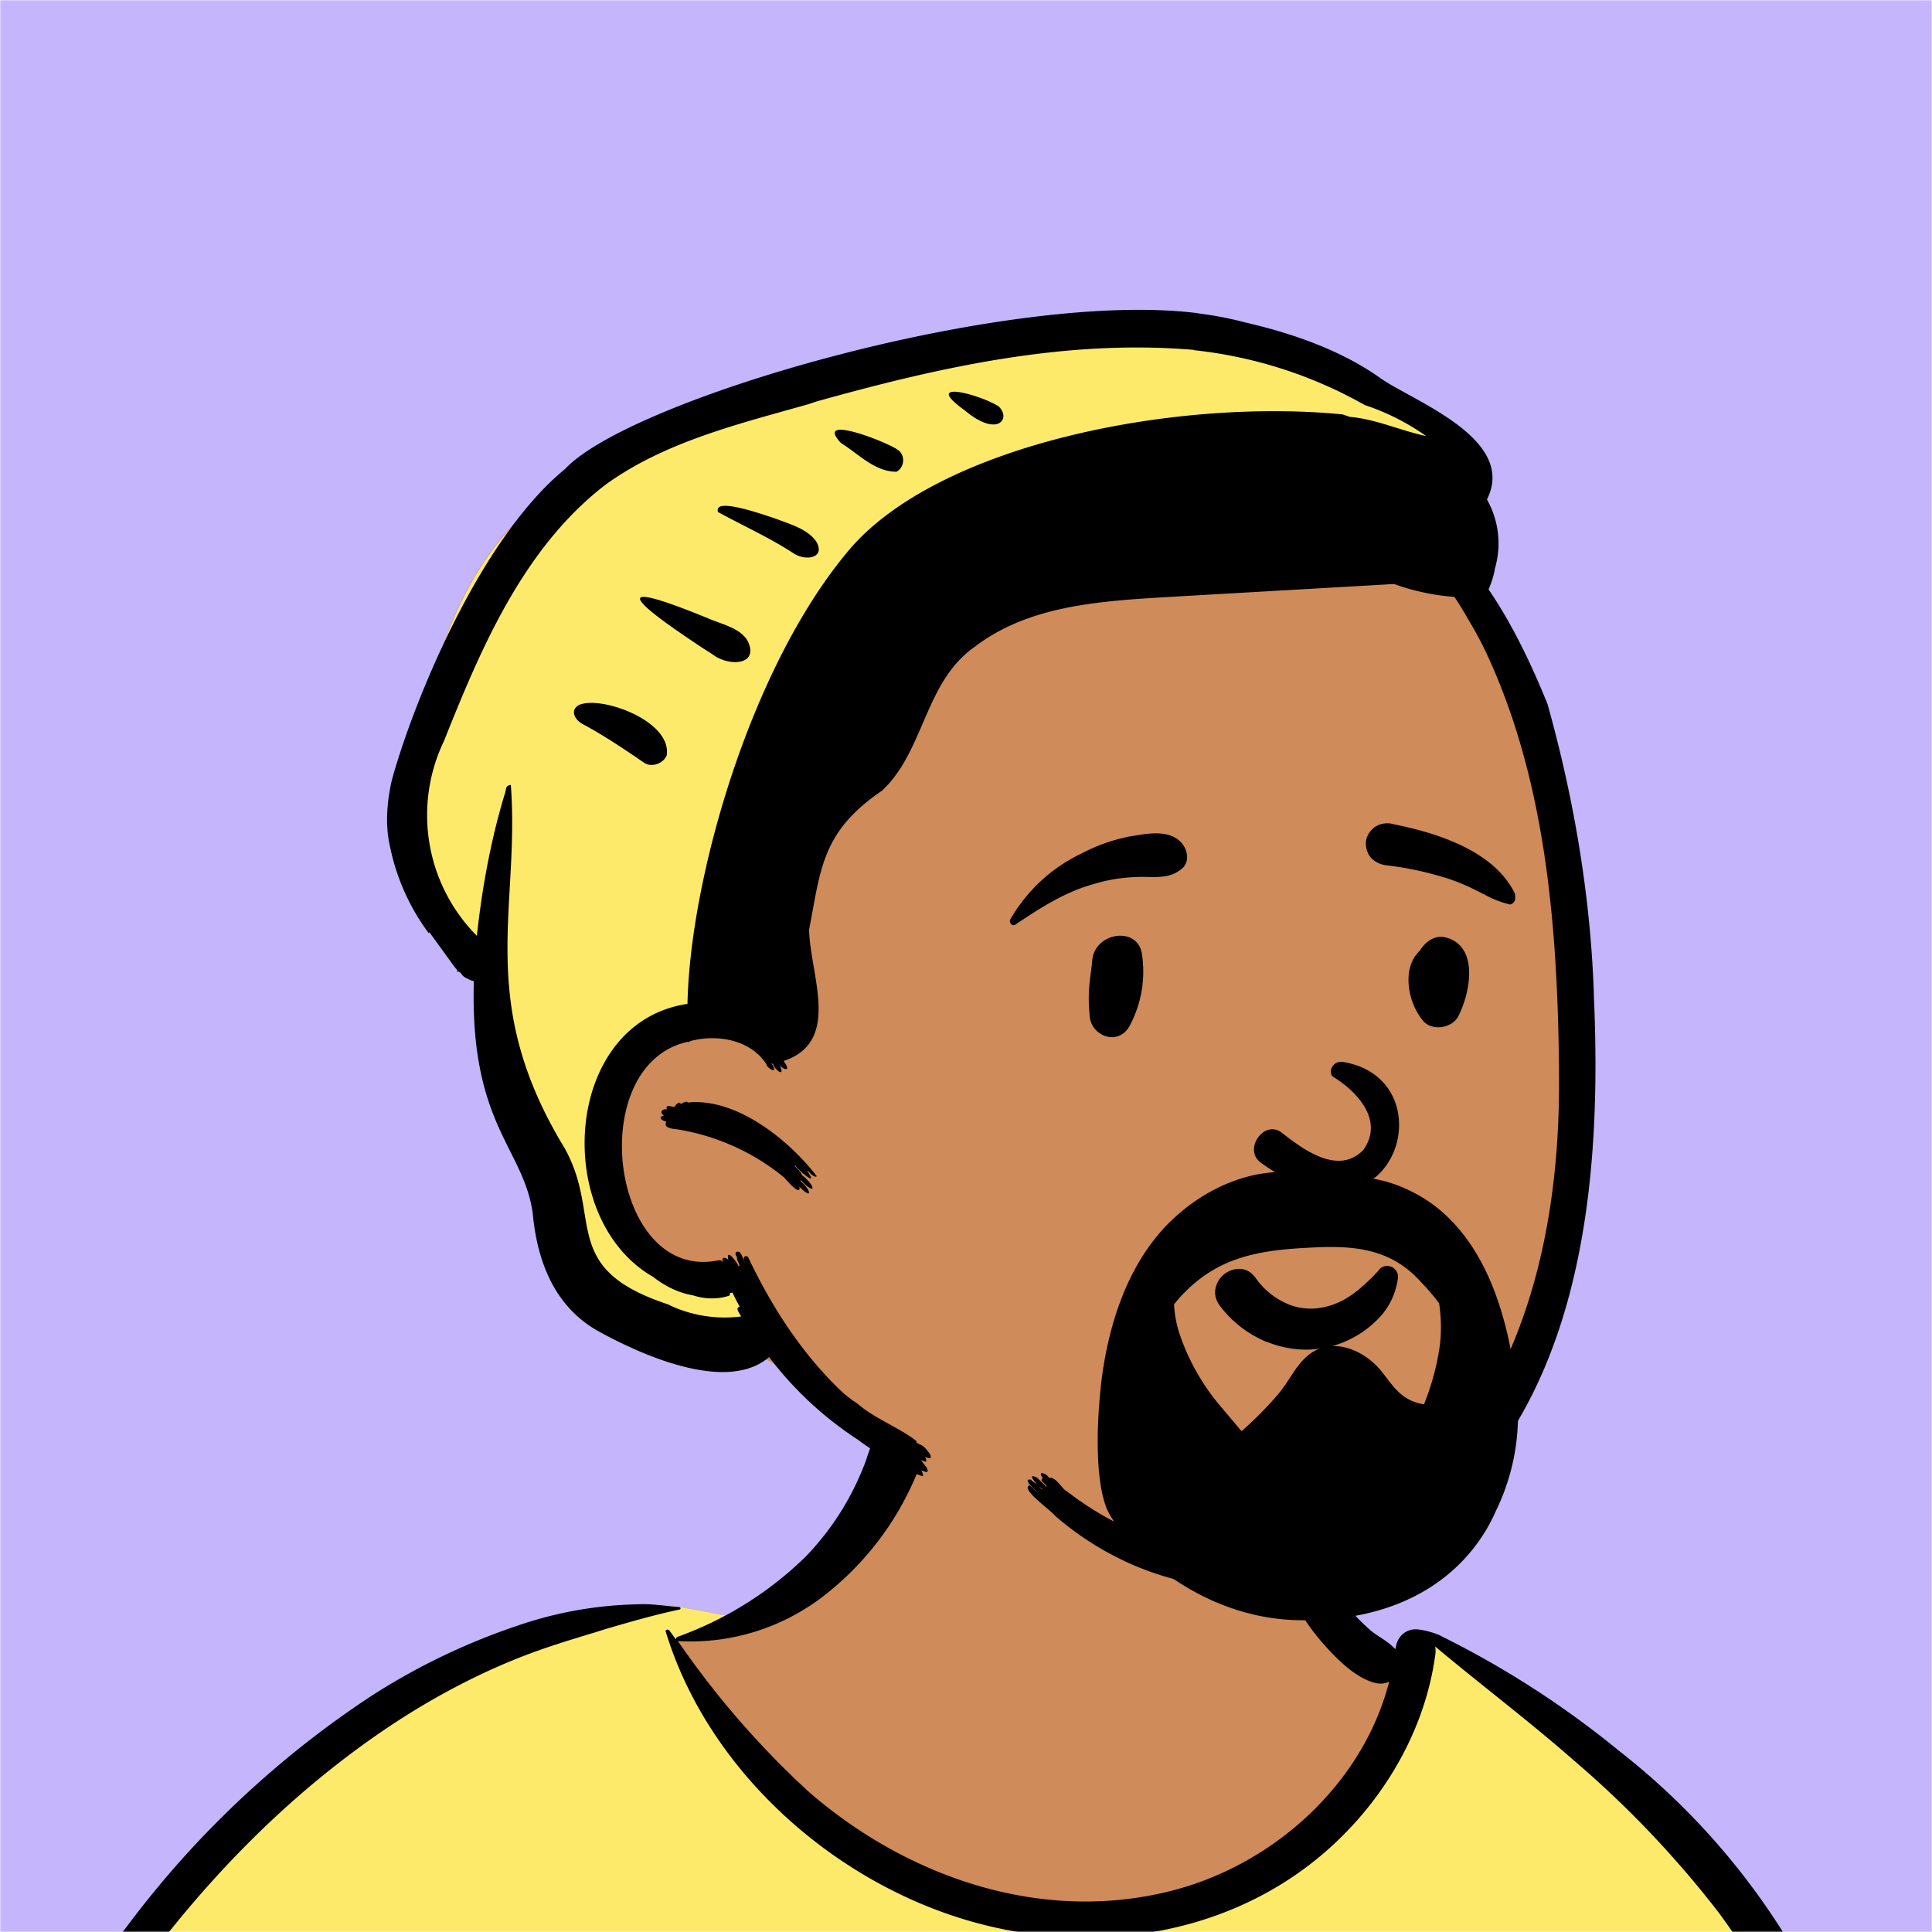 <svg xmlns="http://www.w3.org/2000/svg" viewBox="0 0 704 704" fill="none" shape-rendering="auto" width="256" height="256"><mask id="viewboxMask"><rect width="704" height="704" rx="0" ry="0" x="0" y="0" fill="#fff" /></mask><g mask="url(#viewboxMask)"><rect fill="#c4b5fd" width="704" height="704" x="0" y="0" /><g fill-rule="evenodd" clip-rule="evenodd"><path d="M705.3 1074a2351.1 2351.1 0 0 1-15.6-101c-1-7.7-2.5-16.4 2.7-22 7.3-8 14-14.8 14.8-26.2.8-10.7-2.8-22.4-5-32.8a809.4 809.4 0 0 0-17.3-64.7c-6.6-21.7-13.9-43.2-21.3-64.6-6.9-20-13.5-40.3-22.5-59.5-17-36.5-46-63.5-81.6-81.6-9-4.5-27-20.5-36.3-24-8.5-3.4-8.5 6.3-16.9 2.6-6.7-2.9-13-6.7-16.7-13.2-4-7-14.3-16.9-15.9-25-3.3-17.4.3-32.2-12-45.3a90 90 0 0 0-41.1-23.8c-33.7-9.3-78.5-2.8-98.8 28.5-9.7 14.9-13 33-26.2 45.1-11.4 10.7-8.8 18-23.6 23.4-.9.3-23.6-4.5-24.4-4.2-16.2-3.5-31.7 6.2-46.5 11.8a325.4 325.4 0 0 0-63 32.3 399.2 399.2 0 0 0-102.3 98.5 482.5 482.5 0 0 0-76.4 161c-1.7 6.4-3.5 13-1.5 19.4 1.7 5.3 5.4 9.2 9.8 12.4 6 4.3 18 7 17.7 15.7-.1 6.6-2.4 13.5-3.5 20-1.3 7.7-2.3 15.5-3.4 23.2-4.8 35.4-8.6 71-10.3 106.6a920 920 0 0 0-.5 106c.1 2.3.8 4.5 2 6.2-1 .4-1.2 2.4.1 2.7l2.7.5a12 12 0 0 0 7 2.4l5.5.2c19.3 4 38.6 7.9 58.1 10.8 23.8 3.5 47.6 6.3 71.5 8.7 49.2 4.8 98 3.2 147.1.6a1877 1877 0 0 1 147.4-2c49.2 1.4 98.4 3.5 147.6 4.4 55 1 110-.5 164.8-5 7.5-.5 12.2-6.5 10.7-14-8.9-44.7-19-89.1-27-134Z" fill="#d08b5b"/><path d="m201 597.5 1.2-.4c14.5-5.7 29.6-14.8 45.4-11.4.5-.2 10.8 1.9 17.9 3.2l-6.7 7L247 598c40.7 67.1 88.8 100.7 144.3 100.7 55.5 0 97.7-33.6 126.4-100.7l4-1c.4 0 1 .2 1.5.4 9.3 3.6 27.4 19.6 36.3 24.1 35.6 18 64.5 45 81.6 81.6 8.7 18.6 15.2 38 21.8 57.5l.7 2c7.4 21.4 14.7 43 21.3 64.6 6.3 20.4 12 41 16.6 61.8l.7 2.9c2.2 10.4 5.8 22 5 32.8a29 29 0 0 1-3 10.7l-80.4 29 38.4 261.3c-35.1 1.5-70.3 2-105.5 1.3-49.2-.9-98.4-3-147.6-4.3-47.7-1.2-95.3-.7-143 1.7l-12 .6a946.3 946.3 0 0 1-139.5-1l-3.1-.3v-38.3l16.3-212.9-83-15.6-81.3-39.5a21.7 21.7 0 0 1-5.6-8.8c-1.9-6-.5-12 1-18l.5-1.3a492.8 492.8 0 0 1 76.4-161A399.3 399.3 0 0 1 138 629.7c19.8-13 40.9-23.9 63-32.3Z" fill="#fdea6b"/><path d="M232.2 584.6c5.1-.3 10.3.6 15.4 1 .4.1.6.8 0 .9-9 1.9-18 4.5-26.9 7.1l-3.8 1.2c-10 3-19.8 6-29.6 10-19.4 7.9-37.8 18.5-54.8 30.8C67.2 682.8 20 754.3-9.9 828.3a526 526 0 0 0-24.3 77c-.4 1.6-2 5.4-1 7 .7 1.3 3.6 2.1 5 2.9l4.5 2.3 25.2 12.9 2.3 1.1c38 18.6 78.4 34.4 121 35.5l.4-3.7a342 342 0 0 1 9.9-60c.3-1 1.6-.6 1.7.3 3 23.1 2 46.4 1 69.7-1.8 41-4.3 82.2-6.5 123.3-1.2 20.6-2.6 41-3.9 61.7-1.3 20.5-1.7 41.6-4.7 62-.6 4.6-6 7-10 6.6-4.4-.5-7.9-4.5-8-9 0-11.9 1.5-24 2.4-35.8l2.5-33.8c3.1-41.1 6.8-82.2 10.2-123.3a4771 4771 0 0 1 3.8-43.7C76.4 979.8 34.2 963-6.1 943.5c-.6 13.2-2 26.5-3.4 39.6-3.8 36.8-7.1 73.6-9.6 110.5a2254.2 2254.2 0 0 0-4.2 92.7l-.2 7c0 4.4-.5 8.5-4.3 11.7-3.7 3.3-8.9 3.5-12.6 0-5-4.6-4.2-10.9-4-17.1a1675.6 1675.6 0 0 1 1.8-47.2 1321 1321 0 0 1 10.5-109.5l2-14c3.5-26 7.5-52.7 15.5-77.9-3.1-1.5-6.2-3-9.3-4.7-5.5-2.7-11.2-5.4-16.6-8.4-4.2-2.5-7.9-5.8-9-10.8-1.4-5.5.6-11.5 2-16.9v-.4a502 502 0 0 1 26.6-80 523.2 523.2 0 0 1 67.8-117 353.8 353.8 0 0 1 88.7-83.3 239 239 0 0 1 53.8-25.7 142.6 142.6 0 0 1 42.8-7.5Zm90.1-66c6-6.5 18.1.2 15.2 8.8a108.2 108.2 0 0 1-34.7 52A79.4 79.4 0 0 1 247 598l1.7 2.4a321.1 321.1 0 0 0 46.1 52.6c36 31.2 84.8 48 132 36 37.1-9.4 69.8-38.8 79.4-76.2-1.3.6-3 .9-4.8.5-7.7-1.7-15.3-9.8-20.3-15.6-5.3-6.3-9.5-13-12.6-20.7-5.6-14-7.4-32.1.3-45.7 1-1.7 3-.7 3.3 1l.3 2.5c1.5 12.7 3.3 25 9.3 36.6a76 76 0 0 0 18.2 23.1c2.6 2 5.8 3.6 8.1 6l.5.4c.6-5 4.1-7.3 7.6-7.2 3.3.2 7.3 1.6 8.8 2.3l.1.1a341 341 0 0 1 65.1 42 259 259 0 0 1 88.4 129c7.5 25.3 11.8 51.4 16.3 77.4l2.8 16c4.2 23.9 8.9 48.4 18.4 70.7 2.5 5.7.6 11.1-5.5 13.4A1493 1493 0 0 1 688 953c3.7 16 6 32.5 8.7 48.5 6 34.1 13.2 68 19.4 102 3.2 17.5 6.1 35 9.3 52.3l4.7 25.2 2.4 13.6.1.7c.5 2.4 1 4.9.4 7.3-.8 2.7-2.9 4.6-4.8 6.6-1.6 1.6-3.8 1.6-5.7.7l-.7-.3c-3.4-1.6-6-3.2-7.3-7-.7-2.5-1-5.2-1.5-7.7a3535.6 3535.6 0 0 1-7.8-43.6l-1.6-9.1c-5.2-31.4-10.2-62.9-12.8-94.5-1-14-2.3-28.1-3.5-42.2l-.9-10.5c-1.1-13.3-2.5-27-2.7-40.5l-4.5 1.6L657 964c-5.5 2-12.5 6-18.4 5.2-2.9-.3-5-1.2-6.8-2.9 2 28.8 4.8 57.4 8.5 86a1965.7 1965.7 0 0 0 22 135c.6 3.2 1.4 6.4 1.9 9.6.5 3.7-.5 5.9-2.5 9-1.7 2.4-5 3.7-7.8 2-3.6-2.3-5.5-4.3-6.5-8.4-1-3.7-1.6-7.6-2.3-11.4a1654.2 1654.2 0 0 1-11.4-65.2c-7.8-52-12.7-104.4-15.2-156.8a1388 1388 0 0 1-1.4-77.8c0-13.3.5-26.6 1.4-39.9 1-13.4 3-26.5 4.8-39.8 0-.5.7-.5.7 0 .8 14.9 2.1 29.8 2.8 44.7.6 14.3.9 28.5 1.4 42.8.6 18.7 1.5 37.5 2.7 56.2a9.6 9.6 0 0 1 8.5-3.1c4.7-1 9.7-3.4 14.1-5l16.8-5.5 26.4-8.7a679 679 0 0 1-18-80.8l-2-12.3c-4-24.2-8.5-48.5-15.8-72a229.8 229.8 0 0 0-34.8-68.2 370.2 370.2 0 0 0-52.7-55.3C557 627 539.7 614 523 600c.1.9.2 2 0 3-3.5 25.9-17 50-35.8 67.9-37.7 36-93.6 43.4-142 26.5-46.7-16.3-88-55-102.6-102.8-.3-.8.8-1 1.3-.5l2.4 3.3c0-.4.2-.9.7-1a129 129 0 0 0 46.6-29.2 100.2 100.2 0 0 0 21.3-33.3l.4-1c1.7-5 3.2-10.2 7-14.2Z" fill="#000"/></g><g transform="matrix(.998 0 0 1 156 62)"><path fill-rule="evenodd" clip-rule="evenodd" d="M244.8 58.7c44.8 0 98.5 21.7 103 22.1h.2c2.4 0 11.8 7.2 28.1 21.5L358.4 137l1.4 1.4c7 6.6 12.8 12.6 17.4 17.3 37.8 38.6 44.6 190.3 35.7 243.2-9 53-25.4 104.7-102.2 104.7-76.8 0-162.3-46.2-175.4-60.6a37.4 37.4 0 0 0-29.6-13.8c-.4-.5-.9-1-1.3-1.7l-1.6-.2a99.6 99.6 0 0 1-32.6-8.8C57.4 411 43.4 373 43.4 364.7c0-8.3-21-68.8-21.5-75.2v-.1c0-5.4-27.4-30-27.4-37.7 0-7.8-5.6-7.4 0-34.9l1.6-8C2 179.5 13.5 131 57.4 109.9c48.3-23 142.2-51.2 187.4-51.2Z" fill="#d08b5b"/><path d="M117.7 298.3s-20.2 9.6-40.4 25.2c-20.1 15.5-10.2 16-10.2 16s-.8 33.5 5.4 46.7c6.2 13.3 43 15.6 43 15.6l6.2 21-.8 9.6a33.5 33.5 0 0 0-15.2-3c-.4-.5-.9-1-1.3-1.7l-1.6-.2a99.6 99.6 0 0 1-32.6-8.8c-12.8-7.3-26.9-45.4-26.9-53.7 0-4.7-6.6-25.8-12.5-44.6-4.6-14.6-8.7-27.8-8.9-30.6v-.1c0-2.5-5.6-8.8-11.8-15.8-7.4-8.4-15.6-17.7-15.6-22 0-2.2-.5-3.8-1-5.6-1.3-4.3-3-9.7 1-29.2l1.6-8c5.9-29.3 17.4-77.8 61.3-98.9C105.7 87.1 199.6 59 244.8 59c35.3 0 76 13.5 94 19.4 4.9 1.6 8 2.6 9 2.7h.2c2.4 0 11.8 7.2 28.1 21.5l-4.1 8.1c-54.1 1.6-143 6.4-181.9 21.2-57.7 21.9-72.4 166.4-72.4 166.4Z" fill="#fdea6b"/><path fill-rule="evenodd" clip-rule="evenodd" d="M50 108.9C74 83.3 210.8 43.8 280 52l2 .3c5.5.7 11 1.8 16.4 3.2 17.3 4 35.2 10.2 49.6 20.5 12 8.3 49.7 22 38.6 44a32.5 32.5 0 0 1 2.9 25.2c-.4 2.6-1.2 5-2.3 7.6 8.9 13 15.8 27.7 21.5 41.7 9.9 35.2 16 71.9 17 107.8 2.9 68.3-4.6 149.9-64 194-36 28-92.2 29-132.6-5.8-2.3-2.7-13-10-9.5-11.3a102.7 102.7 0 0 0 3.3 3l-1-1c-2-1.8-4.6-4.5-1.7-4l.4.5 1.5 1h.1c-1.7-1.8-2.7-3.6-.2-2.4l.3.1 3.5 3.4v-.4l-1-1c-1.1-1-1-1-.4-1.9-2.3-3.1 2-1.3 2.2 0 2.6-.6 5 4.3 6.6 4.9 74 56.9 181.4 6.4 179.7-152.1v-3.1c-.6-50.7-4.8-102.8-25.8-148.7a132 132 0 0 0-6.8-12.9c-1.8-3.1-3.6-6.2-5.6-9.1a82.5 82.5 0 0 1-22-4.7l-80.1 4.6-8.5.5c-22.8 1.5-46.4 3.8-64.8 18-18.1 12.8-18.2 38.2-33.7 52.3-22 15-22.2 28.5-26.5 50.6.4 16.6 11.9 40.8-9.3 47.8 3.6 5-1.4 2.6-1.8.8 3.1 6-1.6 2.3-2 .4l-.7-.5c3.2 5.1-2 1.5-1.7.6-6.2-9.6-19-11-28-8.5 0 .3-.5.4-.7.2-38.2 8.3-28.4 87.4 10.8 79.7 1.7-.3 1.6.5 2 .6-1-2.4 1.6-1.4 1.6-1H109.6c-.9-4.8 4 2.3 3.7 2.5l.4-.1-.1-.5c-.8-2.2-.8-1.2-.8-2.5-.6-1.5-.6-.9-.5-1.9 2.2-1.6 2.8 3.4 3.5 3.8-1.2-1.7-.2-3.1 1-2.2 8.8 18.6 20.2 36 34.9 49.7 1.6 1.3 3.2 2.6 5 3.7 6.2 5.5 15.8 9 21.7 13.8l-.1.3v.1l.2.2 2 1c.7.5 1.2 1 1.7 1.7.5.6 1 1.2 1.3 1.9.2.8-.2 1.2-1 .8-.4 0-.7-.2-1-.4v.1c.1.2.9 2 0 1.7h-.1l-1.5-.6 1.6 2.1c.5.5.8 1.1.9 1.8 0 .4-.2.5-.6.5l-1.7-.6.1.3c.4.8 1 2.1 0 1.7a32 32 0 0 1-2.6-1c0 .2-.2.2-.5.1-2.6-1-5.2-2-7.7-3.5l-6.5-4.7c-2-1.2-4-2.6-6-4.1a129 129 0 0 1-32.4-30.1c-14.7 12.7-44.1.6-62.3-9.4-16-8.9-22.4-25.4-24-43-3.4-24-23-32.2-21.5-84.6h-.1c-.8-.2-1.4-.4-2-.8-.8-.3-1.4-.7-2-1.2l-.7-1-1-.6-.1.1c-.5.6-.2-.2-.1-.4L9.4 290l-9-12.4v.2l-.2.2a79.2 79.2 0 0 1-14-31c-2-8.3-1.2-16.8.5-24.5C-6 195.6 18.2 134.9 50 108.9ZM223.5 480l-.4-.3.4.4c.2.2.3.4.7.6v-.2l-.7-.5Zm56.1-414.5c-46.9-4-93 6.3-137.8 18.8l-3 1c-25.5 7.2-52.4 13.7-74 29.3-30 23-45.5 59.6-59 93.4a62.3 62.3 0 0 0 12 71c1.9-17.4 5-34.4 10-51.1 1-2.7.2-3.5 2.4-3.9 3.4 45.3-13.1 78.7 19.6 132.3 14.2 25.3-2.3 43.8 37.8 57l1 .5a47.3 47.3 0 0 0 25.7 3.9l-.7-1.2c-.7-1.2-1-1.8.1-2.4v-.1c-1-1.7-1.8-3.4-2.6-5l-1 .2c.2.4.2.8-.4 1-2.2.7-4.5 1-6.8.9h-.5a23 23 0 0 1-5.7-1.1l-1.5-.3c-4.7-1-9.7-3.7-13-6.4-37-21-33.2-92.7 12.5-99.5.9-45 22.4-121.2 58-164.2 32.1-39.5 120-56.6 181.2-50.6l2.6.9c9.5.8 18.5 5 27.9 7A85 85 0 0 0 342 85.6a161.7 161.7 0 0 0-62.4-20Zm-187 274.6c2.4-1.4 2.1 0 2.7-.4 17.7-1.5 36.7 14 46.6 26.9-.8.8-2.9-1.6-3.3-2l-.1.1.2.4c4 5.8-3.9-1-4.6-2.4-.2 0-.3.1-.4 0 .6.7 2.5 2.3 2.8 3.5l.5.4c4.8 4 4.4 7.2-1 1.3.1.3.2.6 0 .8h.3c2.7 2 4.9 7.2-.7 1.8.5 4-5.6-3.6-5.8-3.6a82.3 82.3 0 0 0-39.6-17.5h-.4c-2.5-.4-3.6-1-2.8-2.7-3-.7-2.3-2.2-.8-2.1-2.2-1.4-.3-2.8 1-2.3-.9-2.3 2.5-.7 2.8-1 1.8-2.8 2.3-.5 2.6-1.2Zm-37-145.4c8.4-3 33.5 6.2 31.5 18.6-1.2 2.8-5.1 4.4-8 2.8l-3.5-2.4c-6.3-4.2-12-8-18.7-11.6-3.7-1.8-5.3-5.7-1.4-7.4Zm48.2-18.3-3.3-2.1c-17.6-11.6-42.6-29.1 1.7-11 5 2.2 11.8 3.5 14.5 8.3 4.3 8.9-7 9.4-12.9 4.8Zm2-52c-1.4-5.3 16.2 1 21.4 2.7l.8.3c5 1.9 10.7 3.6 13.7 7.9 3.5 6-3.6 7.2-8 4.5-9-5.9-18.9-10.3-28-15.3Zm44.9-25c-10-10.8 16.7-.4 20.6 2.4l.2.1c3 2.1 2.3 6.6-.5 8-8 0-13.8-6.5-20.3-10.5Zm45.2-11.9c-15.8-11.3 5-6 12.3-1.5 4.9 4.4-.2 11.7-12.3 1.5Z" fill="#000"/></g><g transform="translate(315 248)"><path fill-rule="evenodd" clip-rule="evenodd" d="M146.6 241a40.7 40.7 0 0 1-17.1-13.2c-1.5-2-2-4.2-1.6-6.2a8.9 8.9 0 0 1 9.6-7.2c1.9.3 3.7 1.3 5.2 3.5l.3.4a27 27 0 0 0 10 8.3c3.6 1.8 7.8 2.6 12.1 2.1 8.3-1 14-5.4 20-11.4l2.2-2.3c.5-.8 1.1-1.2 1.9-1.5a4 4 0 0 1 4.6 1.6c.4.7.7 1.5.6 2.5a25.7 25.7 0 0 1-8.5 16.2c-5.1 4.9-12 8.2-18.4 9.4-7.1 1.3-14.4.4-21-2.3Zm24.2-96.6c7.6 4.6 19 15.3 11 26.6-9.6 10-23.4-1.4-30.2-6.6-6.3-4-13.3 6.3-7.5 11 49 36.3 69-29.8 30.5-36.4-4.2-.8-5.8 4-3.8 5.4ZM83 102c.8-10.3 16.6-12.7 18.1-2.4a42 42 0 0 1-4.3 25.9c-4 7.9-14 4.2-14.7-3-1-9.7.3-14 .9-20.5Zm120-4.5c2.2-3 5.4-4.9 9.2-3.8 11.9 3.5 8.4 20.4 4.2 28.6-2.3 4.4-9.6 5.6-12.9 1.6-5.4-6.4-8-19.1-1.1-25.5l.6-1ZM96.6 56.8l1.9-.3c5.8-1 13-2 17.1 2.7 2.2 2.5 3 7 0 9.4-5.1 4.2-10.8 2.6-17 3-5.1.2-10 1-14.9 2.5C73 77 64.2 82.8 55 88.9c-1.2.8-2.4-.7-1.9-1.8a59.3 59.3 0 0 1 26-24.1 64 64 0 0 1 17.5-6.2Zm95.6-4.6 1.4.3c15.7 3.2 36 9.8 43.4 25.1.3 2.2 0 2.7-.3 3-.2.3-.4.7-1.4 1A36 36 0 0 1 226 78l-2.8-1.4a77.7 77.7 0 0 0-10.1-4.3c-7.5-2.4-15.1-4.1-23-5a9.4 9.4 0 0 1-4.5-1.8 7 7 0 0 1-2.6-4 7 7 0 0 1 .8-5.8 7.4 7.4 0 0 1 3.6-3.1c1.5-.6 3.2-.8 4.9-.4Z" fill="#000"/></g><g transform="translate(279 400)"><path fill-rule="evenodd" clip-rule="evenodd" d="M237.6 65.9c2.7 2.8 5.4 5.8 7.8 9 .7 4.8.9 9.8.3 15-1 7.5-3 14.8-5.8 21.8-1.6-.2-3.2-.7-4.8-1.4-5-2.3-7.7-6.9-11-11-6.8-8-19-12.8-27.6-4.4-3.7 3.6-6.1 8.7-9.4 12.7-3.7 4.4-7.8 8.6-12 12.4l-1.7 1.5-7-8.3a80.9 80.9 0 0 1-15.8-27.8c-1-3.2-1.6-6.7-1.8-10.1a54 54 0 0 1 10.4-10c11.8-8.6 25.5-10 39.7-10.7 14.7-.8 28 .2 38.7 11.3Zm35.8 39.6C273 99.8 272 94 270.7 88c-4.8-22-15-44-35.7-54a48.3 48.3 0 0 0-31.4-4.2c-18.4-7-39 .1-53.4 12.8-17.2 14.9-25 38.3-27.8 60.2-1.8 15.3-2.5 35.6 1.8 46.7 4.4 11 31.9 40.7 71.1 40.9 56 .3 69.5-37.4 71.2-40.7a79.3 79.3 0 0 0 7-44Z" fill="#000"/></g><g transform="translate(179 343)"></g><g transform="translate(203 303)"></g></g></svg>